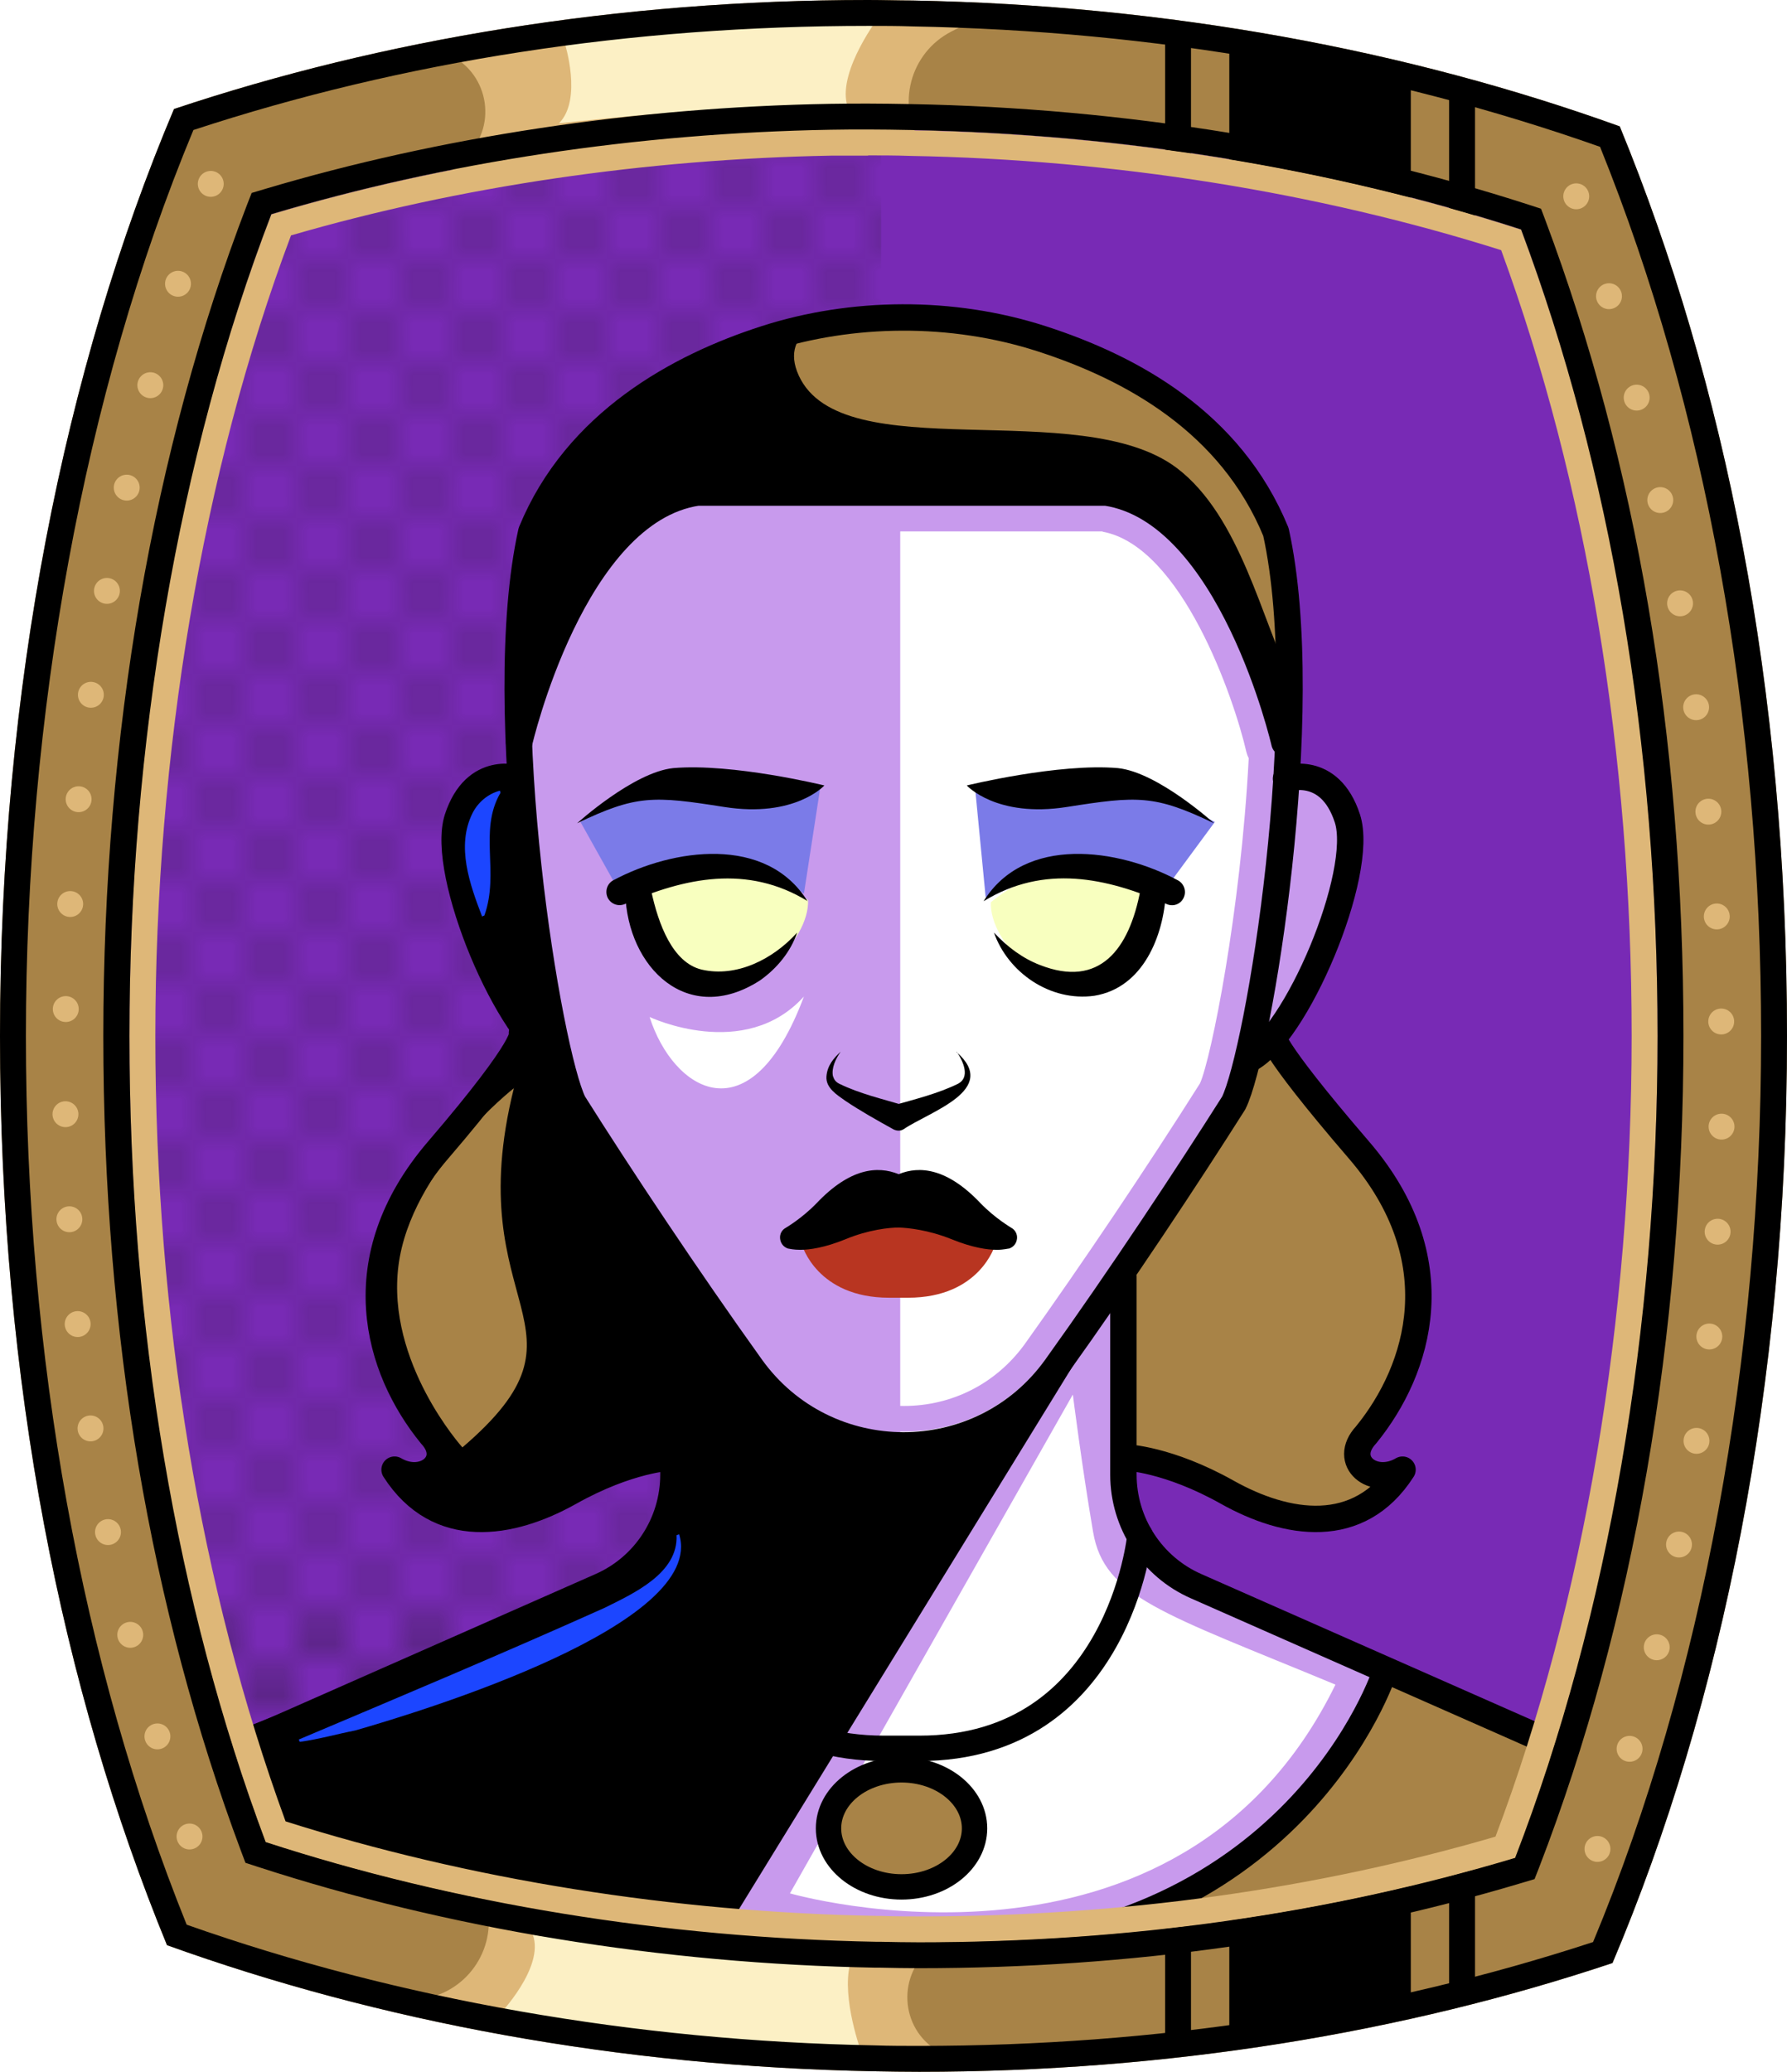 <?xml version="1.0" encoding="UTF-8"?><svg id="Capa_2" xmlns="http://www.w3.org/2000/svg" xmlns:xlink="http://www.w3.org/1999/xlink" viewBox="0 0 69.02 80"><defs><style>.cls-1{fill:#c89aed;}.cls-2{fill:#fff;}.cls-3{fill:#f8ffbf;}.cls-4{fill:#7b7be8;}.cls-5{fill:#a88347;}.cls-6{fill:#782ab5;}.cls-7{stroke-miterlimit:10;}.cls-7,.cls-8,.cls-9,.cls-10,.cls-11,.cls-12,.cls-13{fill:none;}.cls-7,.cls-8,.cls-12,.cls-13{stroke:#000;}.cls-8{stroke-width:.95px;}.cls-8,.cls-9,.cls-12,.cls-13{stroke-linecap:round;stroke-linejoin:round;}.cls-14{fill:#1c46ff;}.cls-9{stroke:#deb778;stroke-dasharray:0 0 0 4.06;}.cls-15{fill:#deb778;}.cls-16{fill:url(#USGS_19_Inundación_de_tierra_2);}.cls-11{stroke:#1d1d1b;stroke-dasharray:0 0 2 2;stroke-width:.3px;}.cls-12{stroke-width:.98px;}.cls-17{fill:#fcf0c5;}.cls-13{stroke-width:1.02px;}.cls-18{fill:#b83521;}</style><pattern id="USGS_19_Inundación_de_tierra_2" x="0" y="0" width="72" height="72" patternTransform="translate(-308.48 -16207) rotate(-90)" patternUnits="userSpaceOnUse" viewBox="0 0 72 72"><g><rect class="cls-10" width="72" height="72"/><g><line class="cls-11" x1="71" y1="71" x2="144.44" y2="71"/><line class="cls-11" x1="71" y1="67" x2="144.44" y2="67"/><line class="cls-11" x1="71" y1="63" x2="144.44" y2="63"/><line class="cls-11" x1="71" y1="59" x2="144.44" y2="59"/><line class="cls-11" x1="71" y1="55" x2="144.44" y2="55"/><line class="cls-11" x1="71" y1="51" x2="144.44" y2="51"/><line class="cls-11" x1="71" y1="47" x2="144.44" y2="47"/><line class="cls-11" x1="71" y1="43" x2="144.44" y2="43"/><line class="cls-11" x1="71" y1="39" x2="144.44" y2="39"/><line class="cls-11" x1="71" y1="35" x2="144.44" y2="35"/><line class="cls-11" x1="71" y1="31" x2="144.44" y2="31"/><line class="cls-11" x1="71" y1="27" x2="144.44" y2="27"/><line class="cls-11" x1="71" y1="23" x2="144.44" y2="23"/><line class="cls-11" x1="71" y1="19" x2="144.44" y2="19"/><line class="cls-11" x1="71" y1="15" x2="144.44" y2="15"/><line class="cls-11" x1="71" y1="11" x2="144.44" y2="11"/><line class="cls-11" x1="71" y1="7" x2="144.44" y2="7"/><line class="cls-11" x1="71" y1="3" x2="144.44" y2="3"/></g><g><line class="cls-11" x1="-1" y1="71" x2="72.44" y2="71"/><line class="cls-11" x1="-1" y1="67" x2="72.44" y2="67"/><line class="cls-11" x1="-1" y1="63" x2="72.44" y2="63"/><line class="cls-11" x1="-1" y1="59" x2="72.44" y2="59"/><line class="cls-11" x1="-1" y1="55" x2="72.44" y2="55"/><line class="cls-11" x1="-1" y1="51" x2="72.44" y2="51"/><line class="cls-11" x1="-1" y1="47" x2="72.44" y2="47"/><line class="cls-11" x1="-1" y1="43" x2="72.44" y2="43"/><line class="cls-11" x1="-1" y1="39" x2="72.44" y2="39"/><line class="cls-11" x1="-1" y1="35" x2="72.44" y2="35"/><line class="cls-11" x1="-1" y1="31" x2="72.44" y2="31"/><line class="cls-11" x1="-1" y1="27" x2="72.44" y2="27"/><line class="cls-11" x1="-1" y1="23" x2="72.44" y2="23"/><line class="cls-11" x1="-1" y1="19" x2="72.44" y2="19"/><line class="cls-11" x1="-1" y1="15" x2="72.44" y2="15"/><line class="cls-11" x1="-1" y1="11" x2="72.44" y2="11"/><line class="cls-11" x1="-1" y1="7" x2="72.44" y2="7"/><line class="cls-11" x1="-1" y1="3" x2="72.44" y2="3"/><line class="cls-11" x1="1.04" y1="69" x2="74.48" y2="69"/><line class="cls-11" x1="1.04" y1="65" x2="74.48" y2="65"/><line class="cls-11" x1="1.04" y1="61" x2="74.48" y2="61"/><line class="cls-11" x1="1.04" y1="57" x2="74.48" y2="57"/><line class="cls-11" x1="1.04" y1="53" x2="74.48" y2="53"/><line class="cls-11" x1="1.04" y1="49" x2="74.48" y2="49"/><line class="cls-11" x1="1.04" y1="45" x2="74.48" y2="45"/><line class="cls-11" x1="1.04" y1="41" x2="74.48" y2="41"/><line class="cls-11" x1="1.04" y1="37" x2="74.48" y2="37"/><line class="cls-11" x1="1.04" y1="33" x2="74.48" y2="33"/><line class="cls-11" x1="1.04" y1="29" x2="74.48" y2="29"/><line class="cls-11" x1="1.04" y1="25" x2="74.48" y2="25"/><line class="cls-11" x1="1.04" y1="21" x2="74.48" y2="21"/><line class="cls-11" x1="1.04" y1="17" x2="74.48" y2="17"/><line class="cls-11" x1="1.04" y1="13" x2="74.48" y2="13"/><line class="cls-11" x1="1.04" y1="9" x2="74.48" y2="9"/><line class="cls-11" x1="1.04" y1="5" x2="74.48" y2="5"/><line class="cls-11" x1="1.04" y1="1" x2="74.48" y2="1"/></g><g><line class="cls-11" x1="-73" y1="71" x2=".44" y2="71"/><line class="cls-11" x1="-73" y1="67" x2=".44" y2="67"/><line class="cls-11" x1="-73" y1="63" x2=".44" y2="63"/><line class="cls-11" x1="-73" y1="59" x2=".44" y2="59"/><line class="cls-11" x1="-73" y1="55" x2=".44" y2="55"/><line class="cls-11" x1="-73" y1="51" x2=".44" y2="51"/><line class="cls-11" x1="-73" y1="47" x2=".44" y2="47"/><line class="cls-11" x1="-73" y1="43" x2=".44" y2="43"/><line class="cls-11" x1="-73" y1="39" x2=".44" y2="39"/><line class="cls-11" x1="-73" y1="35" x2=".44" y2="35"/><line class="cls-11" x1="-73" y1="31" x2=".44" y2="31"/><line class="cls-11" x1="-73" y1="27" x2=".44" y2="27"/><line class="cls-11" x1="-73" y1="23" x2=".44" y2="23"/><line class="cls-11" x1="-73" y1="19" x2=".44" y2="19"/><line class="cls-11" x1="-73" y1="15" x2=".44" y2="15"/><line class="cls-11" x1="-73" y1="11" x2=".44" y2="11"/><line class="cls-11" x1="-73" y1="7" x2=".44" y2="7"/><line class="cls-11" x1="-73" y1="3" x2=".44" y2="3"/><line class="cls-11" x1="-70.96" y1="69" x2="2.48" y2="69"/><line class="cls-11" x1="-70.96" y1="65" x2="2.48" y2="65"/><line class="cls-11" x1="-70.96" y1="61" x2="2.48" y2="61"/><line class="cls-11" x1="-70.96" y1="57" x2="2.48" y2="57"/><line class="cls-11" x1="-70.96" y1="53" x2="2.48" y2="53"/><line class="cls-11" x1="-70.96" y1="49" x2="2.48" y2="49"/><line class="cls-11" x1="-70.96" y1="45" x2="2.48" y2="45"/><line class="cls-11" x1="-70.96" y1="41" x2="2.48" y2="41"/><line class="cls-11" x1="-70.96" y1="37" x2="2.48" y2="37"/><line class="cls-11" x1="-70.96" y1="33" x2="2.48" y2="33"/><line class="cls-11" x1="-70.96" y1="29" x2="2.48" y2="29"/><line class="cls-11" x1="-70.96" y1="25" x2="2.48" y2="25"/><line class="cls-11" x1="-70.96" y1="21" x2="2.48" y2="21"/><line class="cls-11" x1="-70.96" y1="17" x2="2.48" y2="17"/><line class="cls-11" x1="-70.96" y1="13" x2="2.48" y2="13"/><line class="cls-11" x1="-70.96" y1="9" x2="2.48" y2="9"/><line class="cls-11" x1="-70.96" y1="5" x2="2.48" y2="5"/><line class="cls-11" x1="-70.96" y1="1" x2="2.48" y2="1"/></g></g></pattern></defs><g id="BG"><g><path class="cls-6" d="M64.02,40c0,11.47-1.89,22.39-5.5,31.74-7.2,2.16-14.94,3.26-23.02,3.26-.49,0-.98-.01-1.47-.02h-.17c-8.18-.15-16.29-1.47-23.6-3.85-3.45-9.22-5.26-19.93-5.26-31.13s1.89-22.38,5.48-31.73c6.73-2.01,14.13-3.13,21.6-3.26,.48-.01,.97-.01,1.45-.01,.54,0,1.08,.01,1.63,.02,8.16,.15,16.27,1.47,23.59,3.84,3.46,9.24,5.27,19.95,5.27,31.14Z"/><path class="cls-16" d="M34.03,5.59V74.98h-.17c-8.18-.15-16.29-1.47-23.6-3.85-3.45-9.22-5.26-19.93-5.26-31.13s1.89-22.38,5.48-31.73c6.73-2.01,14.13-3.13,21.6-3.26,.65,.16,1.3,.36,1.95,.58Z"/></g></g><g id="Capa_10"><g><path class="cls-1" d="M61.58,68.19l-1.64,5.31s-12.65,3.95-25.49,4.34c-12.83,.39-24.99-4.25-24.99-4.25l-.49-6.17s6.37-2.51,13.23-5.41c5.5-2.32,3.86-5.79,3.86-5.79,0,0-.12,.05-.33,.14-.76,.32-2.74,1.15-5.08,1.98-2.99,1.07-4.44,.2-4.92-1.64,1.83,.39,1.25-1.16-.58-3.86-1.5-2.57-.39-5.6,.48-6.75,.8-1.07,4.3-5.15,4.85-5.8,.05-.06,.08-.09,.08-.09l-1.65-2.71s-1.93-3.76-1.15-5.79c.77-2.02,2.31-1.44,2.31-1.44,0,0-.15-1.37-.15-3.26,.01-2.83,.39-6.8,2.18-9,5.98-6.76,13.22-5.6,13.22-5.6,5.02-.39,12.16,3.57,13.71,6.66,.81,1.93,.89,5.89,.85,8.44-.02,1.39-.08,2.37-.08,2.37,0,0,2.22,.48,2.41,1.83,.2,1.35,0,4.44-2.99,8.59,.12,.26,.33,.53,.59,.84,1.42,1.63,4.52,3.99,5.01,7.66,.58,4.34-1.83,5.89-2.32,6.75-.48,.87,1.35,1.74,1.35,1.74,0,0-.96,1.45-3.08,1.55-2.13,.09-4.54-2.42-7.34-2.61-.01,.16-.01,.32,0,.48,.1,2.29,2.12,4.15,2.12,4.15l16.03,7.34Z"/><path class="cls-2" d="M41.43,53.86l-10.92,19.25s15,4.33,21.07-8.06c-6.68-2.77-8.93-3.38-9.36-5.89s-.78-5.29-.78-5.29Z"/><path class="cls-2" d="M34.77,55.87V18.84h8.14s3.49,1.07,4.65,4.11c1.52,3.67,2.24,5.81,2.24,5.81l-2.15,13.33-7.78,11.89s-2.77,2.06-5.1,1.88Z"/><path class="cls-4" d="M38.07,34.65l-.41-4.23s4.63-.66,5.95-.2,3.31,1.52,3.31,1.52l-2.05,2.78s-3.23-2.25-6.8,.13Z"/><path class="cls-4" d="M31.05,34.51l.63-4.09s-4.63-.66-5.95-.2-3.31,1.52-3.31,1.52l1.51,2.7s3.56-2.32,7.13,.07Z"/><path class="cls-3" d="M31.21,34.76s-1.71-1.48-3.6-1.42c-2.48,.35-3.01,.94-3.01,.94,0,0,.47,3.07,2.42,3.66s4.25-1.59,4.19-3.19Z"/><path class="cls-3" d="M38.27,34.84s1.71-1.48,3.6-1.42c2.48,.35,3.01,.94,3.01,.94,0,0-.47,3.07-2.42,3.66s-4.25-1.59-4.19-3.19Z"/><path d="M20.07,30.26s-1.57-1.04-2.32,1.45,2.13,7.56,3.57,8.52c-.68-6.16-1.26-9.97-1.26-9.97Z"/><path d="M26,48.15l-.27,8.21c-.76,.32-2.74,1.15-5.08,1.98-2.99,1.07-4.44,.2-4.92-1.64,1.83,.39,1.25-1.16-.58-3.86-1.5-2.57-.39-5.6,.48-6.75,.8-1.07,4.3-5.15,4.85-5.8l.88-.41,.37,1.67,4.27,6.6Z"/><path d="M49.89,26.27c0,.44,0,.85-.01,1.23l-.08,1.27s-2.1-4.79-3.32-7c-1.22-2.22-3.82-2.75-3.82-2.75h-15.63c-3.28,.08-7.01,8.08-7.01,8.08l-.1-.1c.01-2.83,.39-6.8,2.18-9,3.17-3.58,6.7-4.94,9.31-5.43,2.31-.43,3.91-.17,3.91-.17,5.02-.39,12.16,3.57,13.71,6.66,.69,1.65,.85,4.75,.86,7.21Z"/><path class="cls-5" d="M53.85,57.28s-.96,1.45-3.08,1.55c-2.13,.09-4.54-2.42-7.34-2.61-.01,.16-.01,.32,0,.48l-.2-.17-.24-7.01,4.75-6.85,.97-2.18,1.1,.64c1.42,1.63,4.52,3.99,5.01,7.66,.58,4.34-1.83,5.89-2.32,6.75-.48,.87,1.35,1.74,1.35,1.74Z"/><path class="cls-5" d="M49.89,26.27c-1.15-2.27-1.97-6.33-4.44-8.2-3.76-2.83-12.93,.07-14.6-3.57-.4-.88-.11-1.5,.56-1.93,2.31-.43,3.91-.17,3.91-.17,5.02-.39,12.16,3.57,13.71,6.66,.69,1.65,.85,4.75,.86,7.21Z"/><path class="cls-2" d="M25.09,39.27s3.67,1.74,5.96-.79c-2.06,5.52-5.05,3.64-5.96,.79Z"/><path d="M43.21,49.86l-15.37,25-17.53-2.49-1.19-5.52,14.61-5.84s2.27-1.95,2.27-4.11,.11-8.22,.11-8.22l4.33,5.74s2.49,1.62,5.63,1.19,5.52-3.46,7.14-5.74Z"/><ellipse class="cls-5" cx="34.96" cy="70.54" rx="2.72" ry="2.24"/><path class="cls-5" d="M53.3,64.53s-1.38,7.34-11.06,10.11c10.02-.78,16.67-2.51,16.67-2.51l1.3-4.84-6.91-2.76Z"/><path class="cls-1" d="M42.58,20.53c3.06,.55,5.09,6.45,5.56,8.51,.02,.08,.05,.16,.09,.24-.31,5.92-1.45,11.58-1.88,12.55-2.06,3.26-4.59,7.02-6.77,10.07-1.1,1.52-2.8,2.39-4.67,2.39s-3.58-.87-4.67-2.39c-2.17-3.03-4.69-6.78-6.76-10.05-.45-1.05-1.62-6.9-1.92-12.87v-.08c.52-2.13,2.51-7.85,5.46-8.38h15.57m.08-1.01h-15.73c-4.35,.67-6.36,9.18-6.38,9.27,0,0,0,.01,0,.01,.28,6.06,1.48,12.34,2.05,13.53,2.11,3.33,4.67,7.13,6.83,10.15,1.28,1.79,3.28,2.81,5.48,2.81s4.19-1.02,5.48-2.81c2.17-3.03,4.73-6.83,6.84-10.17,.54-1.09,1.73-7.26,2.02-13.3-.06-.06-.11-.14-.13-.22-.02-.09-2.02-8.6-6.45-9.27h0Z"/><path class="cls-5" d="M19.86,42.01s-3.99,3.11-4.47,6.86,2.47,7.02,2.47,7.02c5.5-4.71-.16-5.26,1.99-13.88Z"/><path class="cls-13" d="M22.15,42.59c-.96-1.92-3.16-15.14-1.63-22.05,1.74-4.24,5.72-6.39,9.05-7.46s7.19-1.12,10.66,0,7.31,3.22,9.05,7.46c1.53,6.91-.67,20.13-1.63,22.05-1.78,2.81-4.38,6.74-6.86,10.2-2.89,4.03-8.89,4.03-11.78,0-2.48-3.46-5.09-7.39-6.86-10.2Z"/><path class="cls-13" d="M20.04,30.07s-1.68-.58-2.37,1.53,2,8.47,3.84,9.32"/><path class="cls-13" d="M49.67,30.07s1.68-.58,2.37,1.53-2,8.47-3.84,9.32"/><path d="M22.29,31.79s2.17-1.97,3.71-2.13c2.29-.2,5.84,.67,5.84,.67,0,0-1.14,1.26-3.87,.83s-3.39-.47-5.68,.63Z"/><path d="M31.2,34.8c-2.33-1.43-4.76-.91-7.07,.11-.26,.11-.56-.01-.67-.27-.1-.25,0-.53,.23-.65,2.3-1.23,5.91-1.75,7.5,.81h0Z"/><path d="M25.15,34.39c.28,1.31,.83,2.78,1.95,3.05,1.34,.31,2.75-.39,3.69-1.43-.25,.73-.77,1.38-1.44,1.85-2.78,1.79-5.12-.49-5.2-3.38-.03-.63,.91-.71,1-.09h0Z"/><path d="M46.89,31.79s-2.17-1.97-3.71-2.13c-2.29-.2-5.84,.67-5.84,.67,0,0,1.14,1.26,3.87,.83s3.39-.47,5.68,.63Z"/><path d="M37.99,34.8c1.59-2.56,5.2-2.04,7.5-.81,.25,.13,.35,.44,.22,.69-.12,.24-.4,.34-.65,.23-2.32-1.03-4.74-1.54-7.07-.11h0Z"/><path d="M45.03,34.48c-.09,1.65-.87,3.66-2.76,3.97-1.71,.24-3.34-.9-3.88-2.44,.52,.56,1.12,1,1.77,1.25,2.31,.91,3.46-.6,3.89-2.91,.12-.59,1.02-.47,.99,.13h0Z"/><path d="M36.94,40.62c1.69,1.47-1.04,2.3-2.05,2.99-.12,.07-.26,.06-.38,0-.63-.35-1.26-.7-1.87-1.11-.31-.22-.75-.49-.72-.93,.03-.43,.29-.72,.55-.96-.2,.28-.36,.64-.3,.94,.05,.15,.11,.23,.25,.3,.78,.38,1.64,.58,2.48,.83,0,0-.38,0-.38,0,.84-.24,1.7-.45,2.48-.83,.48-.25,.21-.86-.05-1.24h0Z"/><path class="cls-18" d="M30.98,48.08s.58,2.03,3.36,2.03h.73c2.78,0,3.36-2.03,3.36-2.03l-3.73-1.44-3.71,1.44Z"/><path d="M39.28,47.83c-.02,.18-.13,.32-.3,.38-.05,0-.21,.05-.48,.05-.36,0-.94-.08-1.75-.41-.89-.36-1.69-.44-2.04-.45-.35,0-1.16,.08-2.05,.45-.81,.33-1.39,.41-1.75,.41-.26,0-.42-.04-.48-.05-.17-.06-.28-.2-.3-.38s.07-.34,.22-.42c0,0,.62-.36,1.19-.95,1.29-1.36,2.36-1.45,3.17-1.12,.8-.33,1.87-.24,3.16,1.12,.57,.59,1.18,.94,1.19,.95,.15,.08,.24,.25,.22,.42Z"/><path class="cls-13" d="M20.16,39.89s.38,.3-3.24,4.52-2.35,8.45-.27,11c.94,1.01-.27,2.01-1.41,1.34,1.68,2.62,4.49,2.15,6.77,.87s3.89-1.34,3.89-1.34"/><path class="cls-13" d="M26.01,48.69v8.25c0,1.87-1.1,3.56-2.81,4.31l-14.84,6.55"/><path class="cls-13" d="M49.15,39.95s-.29,.24,3.34,4.46,2.35,8.45,.27,11c-.94,1.01,.27,2.01,1.41,1.34-1.68,2.62-4.49,2.15-6.77,.87s-3.89-1.34-3.89-1.34"/><path class="cls-13" d="M43.39,49.28v7.66c0,1.87,1.1,3.56,2.81,4.31l14.84,6.55"/><path class="cls-13" d="M49.61,28.68s-2.05-8.92-6.88-9.66h-7.17s-1.46,0-1.46,0h-7.17c-4.83,.73-6.88,9.66-6.88,9.66"/><path class="cls-12" d="M44.03,59.27s-.79,8.24-8.52,8.24h-1.37c-7.73,0-8.52-8.24-8.52-8.24"/><ellipse class="cls-12" cx="34.82" cy="70.6" rx="2.82" ry="2.26"/><path class="cls-8" d="M53.49,64.53s-3.47,10.83-17.61,10.83h-2.48c-14.14,0-17.61-10.83-17.61-10.83"/><path class="cls-14" d="M26.23,59.24c1.08,3.49-9.9,6.83-12.51,7.58-.71,.14-1.41,.34-2.14,.44l-.04-.09c3.95-1.67,7.9-3.33,11.8-5.08,1.13-.56,2.86-1.34,2.79-2.81,0,0,.09-.03,.09-.03h0Z"/><path class="cls-14" d="M19.32,30.63c-.84,1.47-.02,3.05-.61,4.72,0,0-.09,.04-.09,.04-.47-1.23-1.01-2.71-.37-3.99,.21-.42,.6-.75,1.06-.87l.02,.1h0Z"/></g></g><g id="Frame"><path class="cls-5" d="M62.56,4.88C54.4,1.94,45.12,.2,35.25,.02c-.57-.01-1.15-.02-1.72-.02C23.88,0,14.77,1.52,6.72,4.21,2.49,14.22,0,26.6,0,40s2.39,25.22,6.45,35.11c8.16,2.94,17.45,4.69,27.32,4.87,.58,.01,1.15,.02,1.73,.02,9.63,0,18.73-1.51,26.78-4.2,4.24-10.01,6.74-22.39,6.74-35.8s-2.4-25.24-6.46-35.12Zm-4.04,66.86c-7.2,2.16-14.94,3.26-23.02,3.26-.49,0-.98-.01-1.47-.02h-.17c-8.18-.15-16.29-1.47-23.6-3.85-3.45-9.22-5.26-19.93-5.26-31.13s1.89-22.38,5.48-31.73c6.73-2.01,14.13-3.13,21.6-3.26,.48-.01,.97-.01,1.45-.01,.54,0,1.08,.01,1.63,.02,8.16,.15,16.27,1.47,23.59,3.84,3.46,9.24,5.27,19.95,5.27,31.14s-1.89,22.39-5.5,31.74Z"/><path class="cls-15" d="M17.21,2.06h0c1.63,.63,2.06,2.75,.81,3.97l-1.26,1.22s8.35-2.37,18.84-1.69h0c-1-1.49-.45-3.52,1.14-4.34l1-.51S28.26-.43,17.21,2.06Z"/><path class="cls-17" d="M21.81,1.66s.7,2.18-.22,3.1c3.77-.41,7.98-.74,11.12-.74-.33-1.33,1.26-3.4,1.26-3.4,0,0-6.17-.26-12.16,1.03Z"/><path class="cls-15" d="M36.25,79.21h0c-1.52-.87-1.62-3.03-.2-4.04l1.43-1.02s-8.61,1.07-18.88-1.19h0c.76,1.63-.09,3.55-1.79,4.11l-1.07,.36s9.19,2.56,20.5,1.78Z"/><path class="cls-17" d="M19.28,77.8s1.76-1.83,1.3-3.09c4.43,.69,9.11,1.14,12.25,1.14-.33,1.33,.44,3.4,.44,3.4,0,0-8-.16-13.99-1.45Z"/><polygon points="47.48 1.77 47.48 6.73 54.49 8.44 54.49 2.62 47.48 1.77"/><line class="cls-7" x1="45.5" y1="1.23" x2="45.5" y2="6.29"/><line class="cls-7" x1="56.47" y1="3.67" x2="56.47" y2="8.73"/><polygon points="47.48 78.74 47.48 73.78 54.49 72.07 54.49 77.88 47.48 78.74"/><line class="cls-7" x1="45.5" y1="79.28" x2="45.5" y2="74.21"/><line class="cls-7" x1="56.47" y1="76.84" x2="56.47" y2="71.77"/><path d="M33.53,1c.56,0,1.14,0,1.7,.02,9.39,.17,18.33,1.74,26.57,4.65,4.07,10.08,6.22,21.94,6.22,34.33s-2.24,24.79-6.49,34.99c-8.12,2.66-16.87,4.01-26.03,4.01-.56,0-1.12,0-1.71-.02-9.25-.17-18.42-1.78-26.58-4.66C3.15,64.25,1,52.39,1,40S3.23,15.21,7.47,5.02C15.6,2.35,24.37,1,33.53,1m0-1C23.88,0,14.77,1.52,6.72,4.21,2.49,14.22,0,26.6,0,40s2.39,25.22,6.45,35.11c8.16,2.94,17.45,4.69,27.32,4.87,.58,.01,1.15,.02,1.73,.02,9.63,0,18.73-1.51,26.78-4.2,4.24-10.01,6.74-22.39,6.74-35.8s-2.4-25.24-6.46-35.12C54.4,1.94,45.12,.2,35.25,.02c-.57,0-1.15-.02-1.72-.02h0Z"/><path class="cls-15" d="M33.53,6c.52,0,1.04,0,1.61,.02,7.87,.14,15.75,1.4,22.84,3.64,3.3,9,5.04,19.47,5.04,30.34s-1.82,21.82-5.26,30.92c-6.98,2.04-14.47,3.08-22.26,3.08-.48,0-.97,0-1.47-.02h-.15c-7.89-.14-15.78-1.41-22.85-3.65-3.29-8.99-5.03-19.46-5.03-30.33s1.81-21.79,5.24-30.91c6.5-1.89,13.7-2.95,20.86-3.08,.47,0,.96,0,1.43,0m0-1c-.48,0-.97,0-1.45,.01-7.47,.13-14.87,1.25-21.6,3.26-3.59,9.35-5.48,20.26-5.48,31.73s1.81,21.91,5.26,31.13c7.31,2.38,15.42,3.7,23.6,3.85h.17c.49,.01,.98,.02,1.47,.02,8.08,0,15.82-1.1,23.02-3.26,3.61-9.35,5.5-20.27,5.5-31.74s-1.81-21.9-5.27-31.14c-7.32-2.37-15.43-3.69-23.59-3.84-.55,0-1.09-.02-1.63-.02h0Z"/><path d="M33.53,5c.54,0,1.08,.01,1.63,.02,8.16,.15,16.27,1.47,23.59,3.84,3.46,9.24,5.27,19.95,5.27,31.14s-1.89,22.39-5.5,31.74c-7.2,2.16-14.94,3.26-23.02,3.26-.49,0-.98-.01-1.47-.02h-.17c-8.18-.15-16.29-1.47-23.6-3.85-3.45-9.22-5.26-19.93-5.26-31.13s1.89-22.38,5.48-31.73c6.73-2.01,14.13-3.13,21.6-3.26,.48-.01,.97-.01,1.45-.01m0-1c-.49,0-.98,0-1.47,.01-7.51,.13-15.07,1.27-21.87,3.3l-.47,.14-.18,.46c-3.63,9.45-5.55,20.55-5.55,32.09s1.84,22.17,5.32,31.48l.17,.45,.46,.15c7.37,2.4,15.63,3.75,23.89,3.9h.19c.48,.01,.97,.02,1.47,.02,8.16,0,16-1.11,23.31-3.3l.47-.14,.18-.46c3.64-9.43,5.57-20.53,5.57-32.1s-1.84-22.17-5.33-31.49l-.17-.45-.46-.15c-7.39-2.39-15.65-3.74-23.88-3.89-.58-.01-1.12-.02-1.65-.02h0Z"/><path class="cls-9" d="M8.14,7.1s-12.66,32.94,0,66.06"/><path class="cls-9" d="M60.88,7.58s12.66,32.94,0,66.06"/></g></svg>